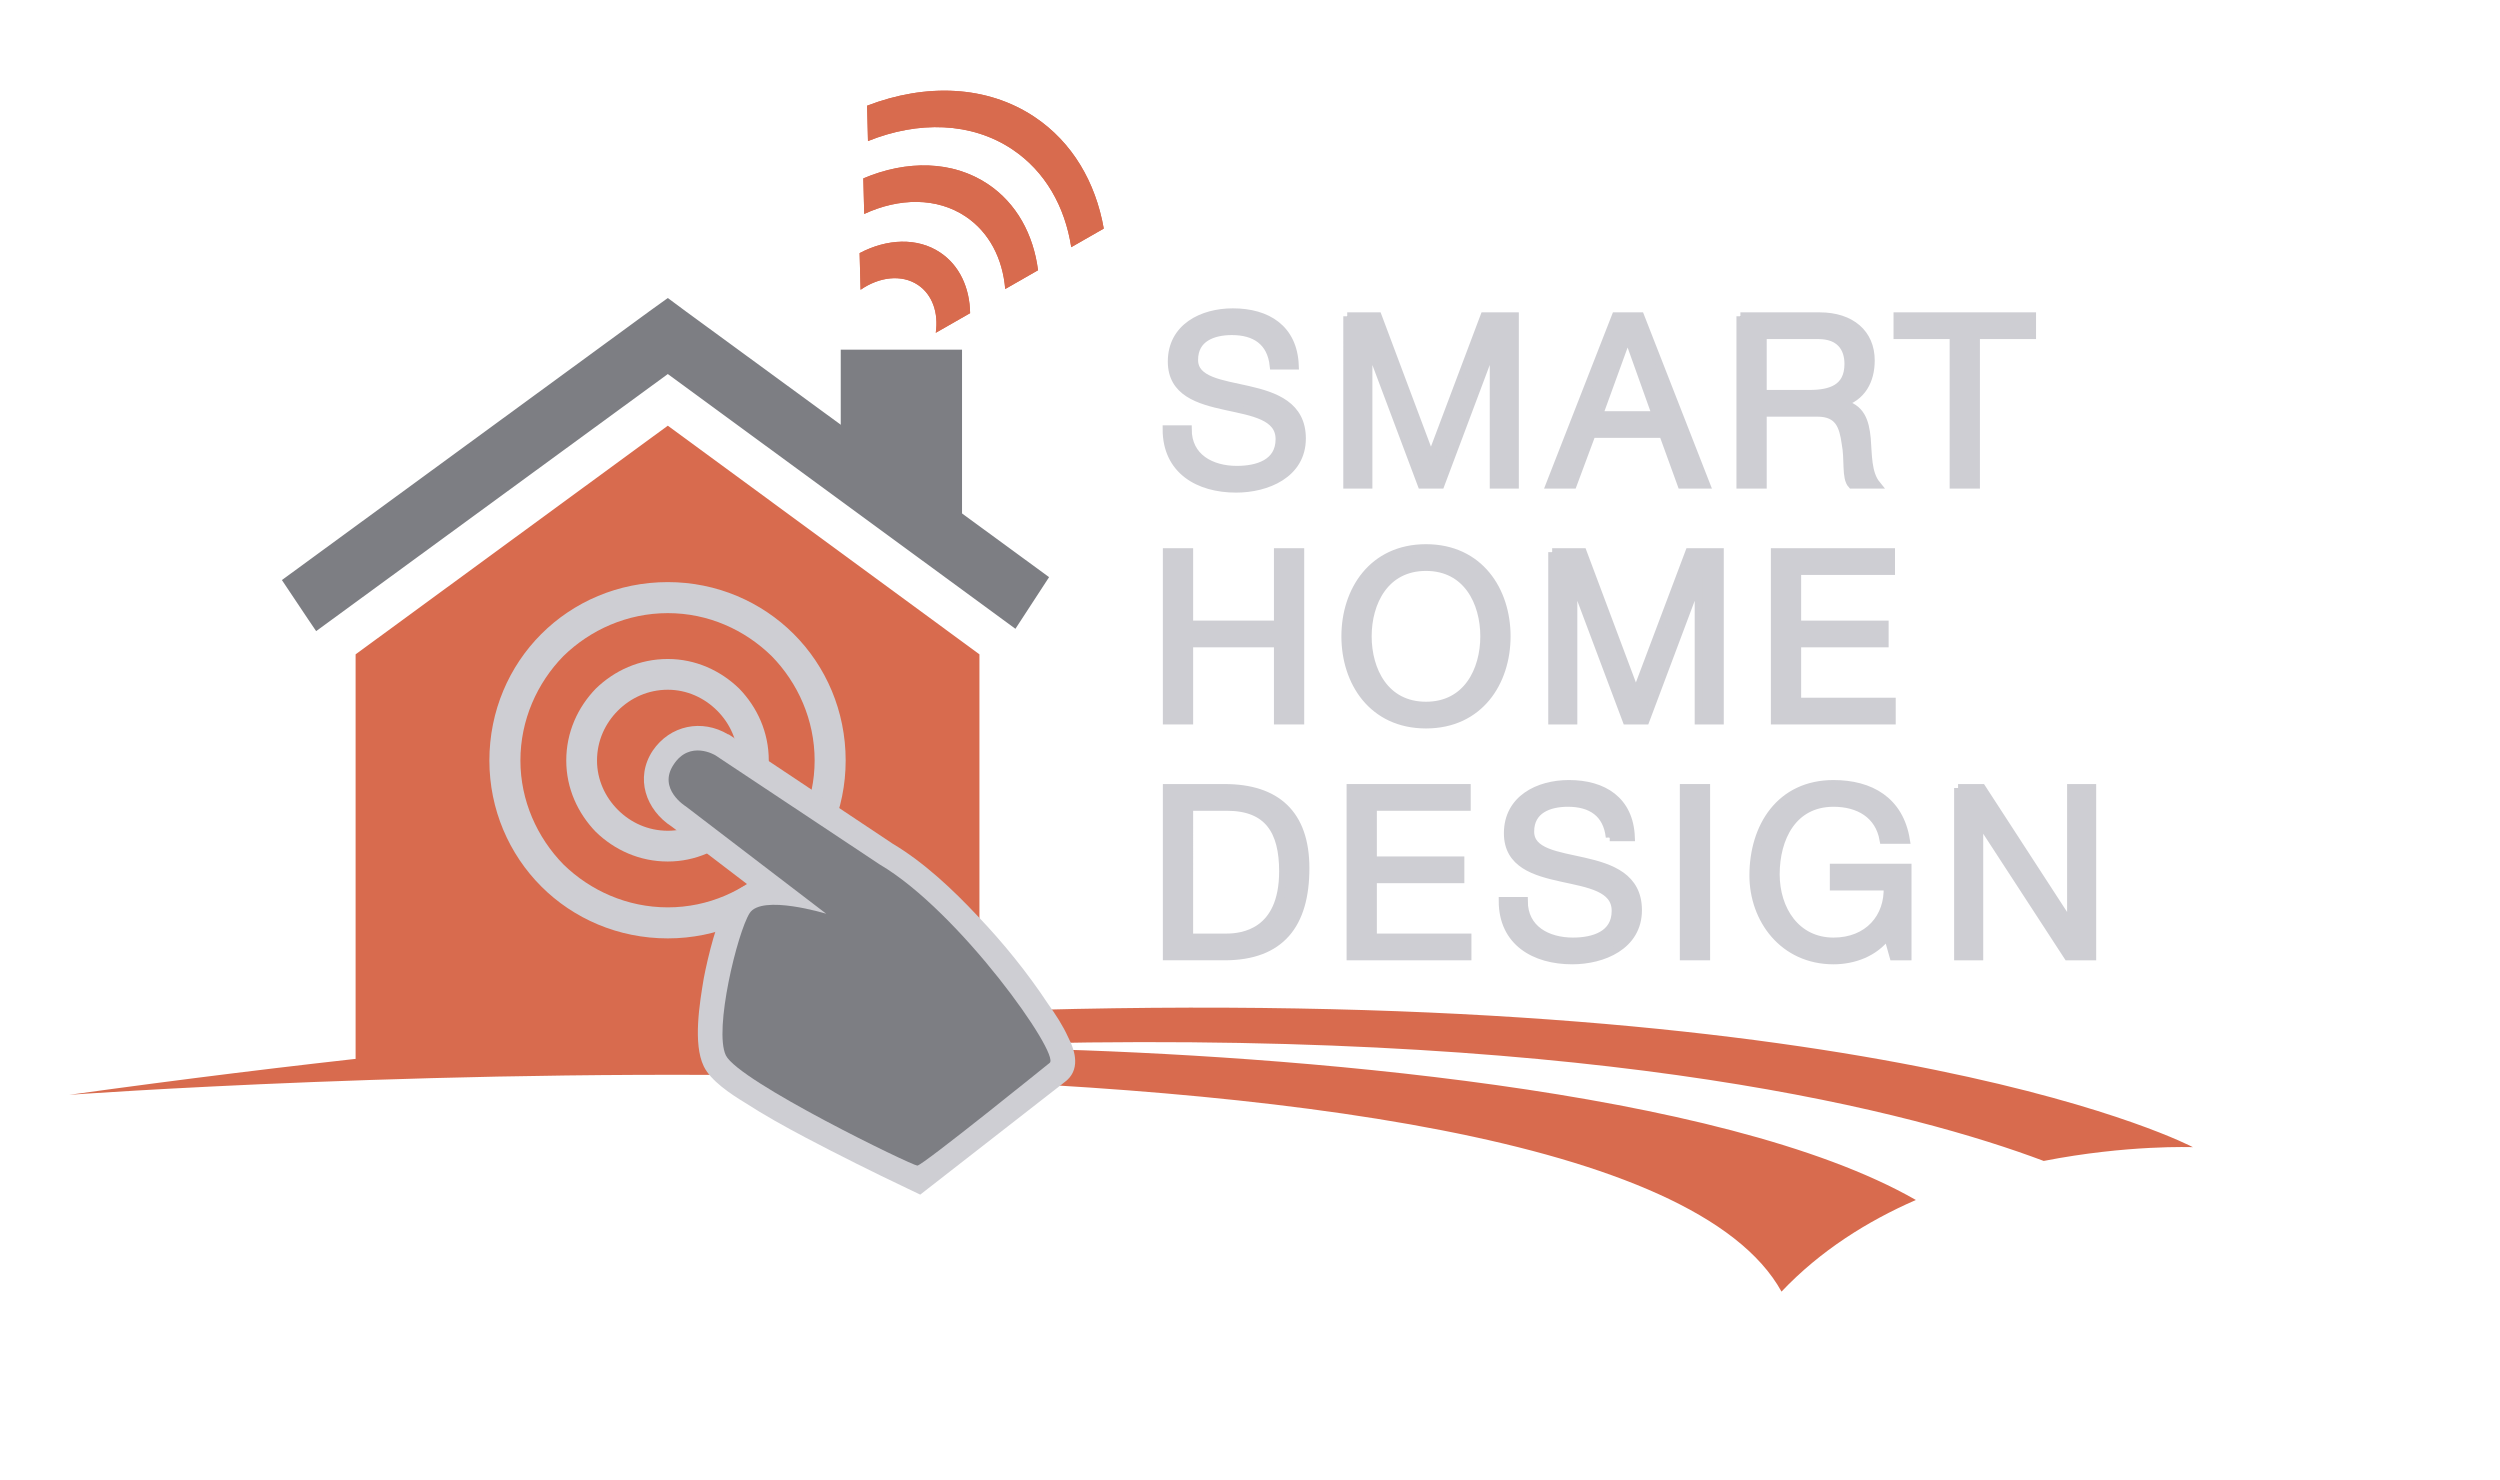<?xml version="1.0" encoding="utf-8"?>
<!-- Generator: Adobe Illustrator 16.0.0, SVG Export Plug-In . SVG Version: 6.00 Build 0)  -->
<!DOCTYPE svg PUBLIC "-//W3C//DTD SVG 1.1//EN" "http://www.w3.org/Graphics/SVG/1.1/DTD/svg11.dtd">
<svg version="1.1" id="_x31__xA0_Image_1_" xmlns="http://www.w3.org/2000/svg" xmlns:xlink="http://www.w3.org/1999/xlink" x="0px"
	 y="0px" width="636px" height="376.5px" viewBox="0 0 636 376.5" enable-background="new 0 0 636 376.5" xml:space="preserve">
<path fill="#D86B4E" d="M263.434,256.915c-47.54,1.279-101.799,4.779-163.449,11.42c-26.11,2.811-53.55,6.189-82.37,10.189
	c0,0,392.17-28.68,435.6,50.061c9.9-10.449,21.891-17.939,34.18-23.311c-49.32-28.26-160.359-36.83-223.96-38.459
	c-16.169-0.42-29.279-0.391-37.52-0.121c12.98-0.6,25.48-1.02,37.52-1.27c146.771-3.1,224.341,17.82,256.49,29.92
	c21.32-4.17,37.951-3.5,37.951-3.5S481.186,251.056,263.434,256.915z M225.155,266.726c-1.38,0.059-2.76,0.129-4.15,0.189
	C222.175,266.845,223.575,266.774,225.155,266.726z"/>
<path fill="#7D7E83" d="M71.716,147.566l93.452-68.355l4.724-3.396l4.576,3.396l92.417,67.617l-8.562,13.14l-88.432-64.812
	l-89.465,65.403C80.426,160.558,77.955,156.946,71.716,147.566L71.716,147.566z"/>
<polygon fill-rule="evenodd" clip-rule="evenodd" fill="#D86B4E" points="90.466,166.463 169.891,108.295 249.169,166.463 
	249.169,269.513 90.466,269.513 "/>
<polygon fill="#7D7E83" points="213.885,88.955 244.74,88.955 244.74,136.493 213.885,118.482 "/>
<path fill="#CECED3" d="M169.891,219.17c7.086,0,13.435-2.953,18.159-7.529c4.576-4.725,7.529-11.073,7.529-18.16
	c0-7.234-2.954-13.582-7.529-18.307c-4.724-4.577-11.073-7.529-18.159-7.529c-7.234,0-13.582,2.952-18.306,7.529
	c-4.576,4.725-7.529,11.073-7.529,18.307c0,7.087,2.953,13.436,7.529,18.16C156.309,216.217,162.657,219.17,169.891,219.17
	L169.891,219.17z M182.439,206.029c-3.248,3.248-7.675,5.314-12.548,5.314c-5.019,0-9.448-2.066-12.697-5.314
	c-3.248-3.247-5.313-7.677-5.313-12.549c0-5.02,2.066-9.448,5.313-12.697c3.249-3.248,7.678-5.314,12.697-5.314
	c4.873,0,9.301,2.066,12.548,5.314c3.249,3.249,5.316,7.677,5.316,12.697C187.755,198.353,185.688,202.782,182.439,206.029
	L182.439,206.029z"/>
<path fill="#CECED3" d="M169.894,238.728c12.449,0,23.837-5.01,32.036-13.209c8.198-8.198,13.208-19.587,13.208-32.036
	c0-12.602-5.01-23.989-13.208-32.188c-8.199-8.199-19.586-13.209-32.036-13.209c-12.602,0-23.989,5.01-32.188,13.209
	c-8.199,8.199-13.209,19.586-13.209,32.188c0,12.449,5.01,23.838,13.209,32.036C145.904,233.718,157.292,238.728,169.894,238.728
	L169.894,238.728z M196.312,219.901c-6.833,6.681-16.095,10.932-26.418,10.932c-10.325,0-19.738-4.251-26.569-10.932
	c-6.682-6.833-10.933-16.245-10.933-26.419c0-10.324,4.251-19.737,10.933-26.57c6.832-6.681,16.245-10.932,26.569-10.932
	c10.324,0,19.585,4.251,26.418,10.932c6.68,6.833,10.931,16.247,10.931,26.57C207.243,203.656,202.992,213.068,196.312,219.901
	L196.312,219.901z"/>
<path fill-rule="evenodd" clip-rule="evenodd" fill="#CECED3" d="M227.024,214.593c7.972,4.724,15.502,11.811,21.702,18.454
	c6.497,6.791,12.696,14.468,17.864,22.293c1.919,2.658,3.838,5.61,5.167,8.563c1.919,3.69,3.1,8.415-0.886,11.367l-36.76,28.642
	l-3.396-1.624c-8.71-4.134-17.273-8.416-25.688-12.845c-5.315-2.805-10.629-5.757-15.649-9.005
	c-3.396-2.067-8.563-5.463-10.333-9.154c-2.805-5.758-1.035-16.239,0-22.44c1.033-5.314,3.395-15.354,6.348-19.931
	c1.182-1.771,2.805-3.101,4.872-3.839l-19.34-14.764c-6.643-4.281-9.448-12.401-4.871-19.34c4.429-6.496,12.548-8.12,19.192-4.134
	h0.147L227.024,214.593z"/>
<path fill="#7D7E83" d="M223.776,219.907l-41.78-27.756c0,0-6.495-3.985-10.629,2.362c-4.133,6.201,3.1,10.631,3.1,10.631
	l35.728,27.312c0,0-16.388-5.019-19.488-0.147c-3.1,4.872-9.153,29.675-6.053,36.171c3.248,6.644,47.403,28.045,48.718,28.051
	s33.661-26.131,33.661-26.131C269.837,268.332,244.15,231.866,223.776,219.907L223.776,219.907z"/>
<g>
	<g>
		<path fill="#D86B4E" d="M246.796,79.664l-8.738,4.997c0.737-5-0.814-9.688-4.532-12.175c-4.126-2.755-9.818-2.08-14.596,1.233
			l-0.245-9.323c6.986-3.687,14.716-4.025,20.513-0.143C244.13,67.552,246.699,73.254,246.796,79.664z"/>
		<path fill="#D86B4E" d="M264.077,68.747l-8.349,4.775c-0.642-7.681-4.036-14.407-10.076-18.447
			c-7.304-4.888-16.891-4.781-25.794-0.647l-0.233-9.044c11.024-4.688,22.709-4.559,31.706,1.458
			C258.613,51.715,262.903,59.63,264.077,68.747z"/>
		<path fill="#D86B4E" d="M280.797,58.147l-8.275,4.733c-1.598-10.346-6.63-19.29-14.978-24.875
			c-10.435-6.982-23.91-7.286-36.731-2.121l-0.229-8.991c14.928-5.742,30.515-5.229,42.634,2.882
			C272.815,36.193,278.715,46.358,280.797,58.147z"/>
	</g>
	<g>
		<path fill="#D86B4E" d="M246.796,79.664l-8.738,4.997c0.737-5-0.814-9.688-4.532-12.175c-4.126-2.755-9.818-2.08-14.596,1.233
			l-0.245-9.323c6.986-3.687,14.716-4.025,20.513-0.143C244.13,67.552,246.699,73.254,246.796,79.664z"/>
		<path fill="#D86B4E" d="M264.077,68.747l-8.349,4.775c-0.642-7.681-4.036-14.407-10.076-18.447
			c-7.304-4.888-16.891-4.781-25.794-0.647l-0.233-9.044c11.024-4.688,22.709-4.559,31.706,1.458
			C258.613,51.715,262.903,59.63,264.077,68.747z"/>
		<path fill="#D86B4E" d="M280.797,58.147l-8.275,4.733c-1.598-10.346-6.63-19.29-14.978-24.875
			c-10.435-6.982-23.91-7.286-36.731-2.121l-0.229-8.991c14.928-5.742,30.515-5.229,42.634,2.882
			C272.815,36.193,278.715,46.358,280.797,58.147z"/>
	</g>
</g>
<g>
	<g>
		<path fill="#040D0B" d="M324.012,93.002c-0.66-6.12-4.74-8.76-10.62-8.76c-4.8,0-9.6,1.74-9.6,7.32c0,5.28,6.84,6.06,13.74,7.62
			c6.838,1.56,13.678,3.96,13.678,12.359c0,9.12-8.939,12.78-16.739,12.78c-9.6,0-17.699-4.68-17.699-15.12h5.4
			c0,7.2,5.999,10.32,12.479,10.32c5.16,0,10.859-1.62,10.859-7.8c0-5.88-6.84-6.9-13.679-8.399c-6.84-1.5-13.739-3.48-13.739-11.34
			c0-8.7,7.739-12.54,15.539-12.54c8.76,0,15.42,4.14,15.78,13.56H324.012z"/>
		<path fill="#040D0B" d="M342.732,80.462h7.801l13.498,35.999l13.561-35.999h7.799v42.838h-5.398V87.662h-0.121l-13.379,35.639
			h-4.859l-13.381-35.639h-0.119v35.639h-5.4V80.462z"/>
		<path fill="#040D0B" d="M411.012,80.462h6.299l16.74,42.838h-6.301l-4.68-12.899h-18.119l-4.799,12.899h-5.881L411.012,80.462z
			 M406.752,105.602h14.52l-7.141-19.979h-0.119L406.752,105.602z"/>
		<path fill="#040D0B" d="M442.752,80.462h20.158c8.041,0,13.02,4.38,13.02,11.22c0,5.16-2.279,9.419-7.439,10.859v0.12
			c4.98,0.96,6,4.62,6.42,8.82c0.359,4.2,0.121,8.879,2.52,11.819h-6.359c-1.619-1.74-0.721-6.36-1.561-10.56
			c-0.6-4.2-1.619-7.74-7.139-7.74h-13.92v18.299h-5.699V80.462z M460.33,100.202c5.34,0,9.9-1.38,9.9-7.62
			c0-4.2-2.279-7.32-7.619-7.32h-14.16v14.939H460.33z"/>
		<path fill="#040D0B" d="M496.992,85.262h-14.279v-4.8h34.258v4.8h-14.279v38.039h-5.699V85.262z"/>
		<path fill="#040D0B" d="M296.833,140.462h5.7v18.419h22.559v-18.419h5.699v42.838h-5.699v-19.619h-22.559v19.619h-5.7V140.462z"/>
		<path fill="#040D0B" d="M362.771,139.442c13.619,0,20.52,10.8,20.52,22.439s-6.9,22.438-20.52,22.438s-20.52-10.799-20.52-22.438
			S349.152,139.442,362.771,139.442z M362.771,179.521c10.439,0,14.818-8.999,14.818-17.639s-4.379-17.64-14.818-17.64
			s-14.82,9-14.82,17.64S352.332,179.521,362.771,179.521z"/>
		<path fill="#040D0B" d="M394.871,140.462h7.801l13.498,35.999l13.561-35.999h7.799v42.838h-5.398v-35.639h-0.121l-13.379,35.639
			h-4.859l-13.381-35.639h-0.119v35.639h-5.4V140.462z"/>
		<path fill="#040D0B" d="M451.51,140.462h29.58v4.8h-23.879v13.62h22.258v4.8h-22.258v14.819h24.059v4.8h-29.76V140.462z"/>
		<path fill="#040D0B" d="M296.833,200.463h14.699c13.201,0,20.58,6.6,20.58,20.398c0,14.34-6.301,22.439-20.58,22.439h-14.699
			V200.463z M302.533,238.501h9.479c3.899,0,14.4-1.08,14.4-16.859c0-10.199-3.781-16.379-14.28-16.379h-9.6V238.501z"/>
		<path fill="#040D0B" d="M343.572,200.463h29.578v4.8h-23.879v13.619h22.26v4.8h-22.26v14.819h24.059v4.8h-29.758V200.463z"/>
		<path fill="#040D0B" d="M409.51,213.002c-0.66-6.12-4.74-8.76-10.619-8.76c-4.801,0-9.6,1.74-9.6,7.32
			c0,5.279,6.84,6.06,13.74,7.619c6.838,1.56,13.678,3.96,13.678,12.359c0,9.12-8.939,12.779-16.738,12.779
			c-9.6,0-17.699-4.68-17.699-15.119h5.4c0,7.2,5.998,10.319,12.479,10.319c5.16,0,10.859-1.619,10.859-7.799
			c0-5.88-6.84-6.9-13.68-8.4s-13.738-3.479-13.738-11.339c0-8.7,7.738-12.54,15.539-12.54c8.76,0,15.42,4.14,15.779,13.56H409.51z"
			/>
		<path fill="#040D0B" d="M428.352,200.463h5.699v42.838h-5.699V200.463z"/>
		<path fill="#040D0B" d="M480.189,237.961c-3.301,4.5-8.701,6.359-13.74,6.359c-12.779,0-20.398-10.439-20.398-21.599
			c0-12.479,6.84-23.279,20.398-23.279c9.359,0,16.799,4.2,18.42,14.22h-5.701c-1.139-6.479-6.359-9.42-12.719-9.42
			c-10.379,0-14.699,9-14.699,18.18c0,8.939,5.16,17.099,14.699,17.099c8.82,0,14.1-6.18,13.74-13.979h-13.68v-4.801h18.779v22.56
			h-3.6L480.189,237.961z"/>
		<path fill="#040D0B" d="M498.129,200.463h6.061l22.559,34.738h0.119v-34.738h5.4v42.838h-6.24l-22.379-34.379h-0.119v34.379h-5.4
			V200.463z"/>
	</g>
	<g>
		<path fill="#CECED3" d="M324.012,93.002c-0.66-6.12-4.74-8.76-10.62-8.76c-4.8,0-9.6,1.74-9.6,7.32c0,5.28,6.84,6.06,13.74,7.62
			c6.838,1.56,13.678,3.96,13.678,12.359c0,9.12-8.939,12.78-16.739,12.78c-9.6,0-17.699-4.68-17.699-15.12h5.4
			c0,7.2,5.999,10.32,12.479,10.32c5.16,0,10.859-1.62,10.859-7.8c0-5.88-6.84-6.9-13.679-8.399c-6.84-1.5-13.739-3.48-13.739-11.34
			c0-8.7,7.739-12.54,15.539-12.54c8.76,0,15.42,4.14,15.78,13.56H324.012z"/>
		<path fill="#CECED3" d="M342.732,80.462h7.801l13.498,35.999l13.561-35.999h7.799v42.838h-5.398V87.662h-0.121l-13.379,35.639
			h-4.859l-13.381-35.639h-0.119v35.639h-5.4V80.462z"/>
		<path fill="#CECED3" d="M411.012,80.462h6.299l16.74,42.838h-6.301l-4.68-12.899h-18.119l-4.799,12.899h-5.881L411.012,80.462z
			 M406.752,105.602h14.52l-7.141-19.979h-0.119L406.752,105.602z"/>
		<path fill="#CECED3" d="M442.752,80.462h20.158c8.041,0,13.02,4.38,13.02,11.22c0,5.16-2.279,9.419-7.439,10.859v0.12
			c4.98,0.96,6,4.62,6.42,8.82c0.359,4.2,0.121,8.879,2.52,11.819h-6.359c-1.619-1.74-0.721-6.36-1.561-10.56
			c-0.6-4.2-1.619-7.74-7.139-7.74h-13.92v18.299h-5.699V80.462z M460.33,100.202c5.34,0,9.9-1.38,9.9-7.62
			c0-4.2-2.279-7.32-7.619-7.32h-14.16v14.939H460.33z"/>
		<path fill="#CECED3" d="M496.992,85.262h-14.279v-4.8h34.258v4.8h-14.279v38.039h-5.699V85.262z"/>
		<path fill="#CECED3" d="M296.833,140.462h5.7v18.419h22.559v-18.419h5.699v42.838h-5.699v-19.619h-22.559v19.619h-5.7V140.462z"/>
		<path fill="#CECED3" d="M362.771,139.442c13.619,0,20.52,10.8,20.52,22.439s-6.9,22.438-20.52,22.438s-20.52-10.799-20.52-22.438
			S349.152,139.442,362.771,139.442z M362.771,179.521c10.439,0,14.818-8.999,14.818-17.639s-4.379-17.64-14.818-17.64
			s-14.82,9-14.82,17.64S352.332,179.521,362.771,179.521z"/>
		<path fill="#CECED3" d="M394.871,140.462h7.801l13.498,35.999l13.561-35.999h7.799v42.838h-5.398v-35.639h-0.121l-13.379,35.639
			h-4.859l-13.381-35.639h-0.119v35.639h-5.4V140.462z"/>
		<path fill="#CECED3" d="M451.51,140.462h29.58v4.8h-23.879v13.62h22.258v4.8h-22.258v14.819h24.059v4.8h-29.76V140.462z"/>
		<path fill="#CECED3" d="M296.833,200.463h14.699c13.201,0,20.58,6.6,20.58,20.398c0,14.34-6.301,22.439-20.58,22.439h-14.699
			V200.463z M302.533,238.501h9.479c3.899,0,14.4-1.08,14.4-16.859c0-10.199-3.781-16.379-14.28-16.379h-9.6V238.501z"/>
		<path fill="#CECED3" d="M343.572,200.463h29.578v4.8h-23.879v13.619h22.26v4.8h-22.26v14.819h24.059v4.8h-29.758V200.463z"/>
		<path fill="#CECED3" d="M409.51,213.002c-0.66-6.12-4.74-8.76-10.619-8.76c-4.801,0-9.6,1.74-9.6,7.32
			c0,5.279,6.84,6.06,13.74,7.619c6.838,1.56,13.678,3.96,13.678,12.359c0,9.12-8.939,12.779-16.738,12.779
			c-9.6,0-17.699-4.68-17.699-15.119h5.4c0,7.2,5.998,10.319,12.479,10.319c5.16,0,10.859-1.619,10.859-7.799
			c0-5.88-6.84-6.9-13.68-8.4s-13.738-3.479-13.738-11.339c0-8.7,7.738-12.54,15.539-12.54c8.76,0,15.42,4.14,15.779,13.56H409.51z"
			/>
		<path fill="#CECED3" d="M428.352,200.463h5.699v42.838h-5.699V200.463z"/>
		<path fill="#CECED3" d="M480.189,237.961c-3.301,4.5-8.701,6.359-13.74,6.359c-12.779,0-20.398-10.439-20.398-21.599
			c0-12.479,6.84-23.279,20.398-23.279c9.359,0,16.799,4.2,18.42,14.22h-5.701c-1.139-6.479-6.359-9.42-12.719-9.42
			c-10.379,0-14.699,9-14.699,18.18c0,8.939,5.16,17.099,14.699,17.099c8.82,0,14.1-6.18,13.74-13.979h-13.68v-4.801h18.779v22.56
			h-3.6L480.189,237.961z"/>
		<path fill="#CECED3" d="M498.129,200.463h6.061l22.559,34.738h0.119v-34.738h5.4v42.838h-6.24l-22.379-34.379h-0.119v34.379h-5.4
			V200.463z"/>
	</g>
	<g>
		<path fill="none" stroke="#CECED3" stroke-width="2" stroke-miterlimit="10" d="M324.012,93.002c-0.66-6.12-4.74-8.76-10.62-8.76
			c-4.8,0-9.6,1.74-9.6,7.32c0,5.28,6.84,6.06,13.74,7.62c6.838,1.56,13.678,3.96,13.678,12.359c0,9.12-8.939,12.78-16.739,12.78
			c-9.6,0-17.699-4.68-17.699-15.12h5.4c0,7.2,5.999,10.32,12.479,10.32c5.16,0,10.859-1.62,10.859-7.8
			c0-5.88-6.84-6.9-13.679-8.399c-6.84-1.5-13.739-3.48-13.739-11.34c0-8.7,7.739-12.54,15.539-12.54c8.76,0,15.42,4.14,15.78,13.56
			H324.012z"/>
		<path fill="none" stroke="#CECED3" stroke-width="2" stroke-miterlimit="10" d="M342.732,80.462h7.801l13.498,35.999
			l13.561-35.999h7.799v42.838h-5.398V87.662h-0.121l-13.379,35.639h-4.859l-13.381-35.639h-0.119v35.639h-5.4V80.462z"/>
		<path fill="none" stroke="#CECED3" stroke-width="2" stroke-miterlimit="10" d="M411.012,80.462h6.299l16.74,42.838h-6.301
			l-4.68-12.899h-18.119l-4.799,12.899h-5.881L411.012,80.462z M406.752,105.602h14.52l-7.141-19.979h-0.119L406.752,105.602z"/>
		<path fill="none" stroke="#CECED3" stroke-width="2" stroke-miterlimit="10" d="M442.752,80.462h20.158
			c8.041,0,13.02,4.38,13.02,11.22c0,5.16-2.279,9.419-7.439,10.859v0.12c4.98,0.96,6,4.62,6.42,8.82
			c0.359,4.2,0.121,8.879,2.52,11.819h-6.359c-1.619-1.74-0.721-6.36-1.561-10.56c-0.6-4.2-1.619-7.74-7.139-7.74h-13.92v18.299
			h-5.699V80.462z M460.33,100.202c5.34,0,9.9-1.38,9.9-7.62c0-4.2-2.279-7.32-7.619-7.32h-14.16v14.939H460.33z"/>
		<path fill="none" stroke="#CECED3" stroke-width="2" stroke-miterlimit="10" d="M496.992,85.262h-14.279v-4.8h34.258v4.8h-14.279
			v38.039h-5.699V85.262z"/>
		<path fill="none" stroke="#CECED3" stroke-width="2" stroke-miterlimit="10" d="M296.833,140.462h5.7v18.419h22.559v-18.419h5.699
			v42.838h-5.699v-19.619h-22.559v19.619h-5.7V140.462z"/>
		<path fill="none" stroke="#CECED3" stroke-width="2" stroke-miterlimit="10" d="M362.771,139.442
			c13.619,0,20.52,10.8,20.52,22.439s-6.9,22.438-20.52,22.438s-20.52-10.799-20.52-22.438S349.152,139.442,362.771,139.442z
			 M362.771,179.521c10.439,0,14.818-8.999,14.818-17.639s-4.379-17.64-14.818-17.64s-14.82,9-14.82,17.64
			S352.332,179.521,362.771,179.521z"/>
		<path fill="none" stroke="#CECED3" stroke-width="2" stroke-miterlimit="10" d="M394.871,140.462h7.801l13.498,35.999
			l13.561-35.999h7.799v42.838h-5.398v-35.639h-0.121l-13.379,35.639h-4.859l-13.381-35.639h-0.119v35.639h-5.4V140.462z"/>
		<path fill="none" stroke="#CECED3" stroke-width="2" stroke-miterlimit="10" d="M451.51,140.462h29.58v4.8h-23.879v13.62h22.258
			v4.8h-22.258v14.819h24.059v4.8h-29.76V140.462z"/>
		<path fill="none" stroke="#CECED3" stroke-width="2" stroke-miterlimit="10" d="M296.833,200.463h14.699
			c13.201,0,20.58,6.6,20.58,20.398c0,14.34-6.301,22.439-20.58,22.439h-14.699V200.463z M302.533,238.501h9.479
			c3.899,0,14.4-1.08,14.4-16.859c0-10.199-3.781-16.379-14.28-16.379h-9.6V238.501z"/>
		<path fill="none" stroke="#CECED3" stroke-width="2" stroke-miterlimit="10" d="M343.572,200.463h29.578v4.8h-23.879v13.619h22.26
			v4.8h-22.26v14.819h24.059v4.8h-29.758V200.463z"/>
		<path fill="none" stroke="#CECED3" stroke-width="2" stroke-miterlimit="10" d="M409.51,213.002c-0.66-6.12-4.74-8.76-10.619-8.76
			c-4.801,0-9.6,1.74-9.6,7.32c0,5.279,6.84,6.06,13.74,7.619c6.838,1.56,13.678,3.96,13.678,12.359
			c0,9.12-8.939,12.779-16.738,12.779c-9.6,0-17.699-4.68-17.699-15.119h5.4c0,7.2,5.998,10.319,12.479,10.319
			c5.16,0,10.859-1.619,10.859-7.799c0-5.88-6.84-6.9-13.68-8.4s-13.738-3.479-13.738-11.339c0-8.7,7.738-12.54,15.539-12.54
			c8.76,0,15.42,4.14,15.779,13.56H409.51z"/>
		<path fill="none" stroke="#CECED3" stroke-width="2" stroke-miterlimit="10" d="M428.352,200.463h5.699v42.838h-5.699V200.463z"/>
		<path fill="none" stroke="#CECED3" stroke-width="2" stroke-miterlimit="10" d="M480.189,237.961
			c-3.301,4.5-8.701,6.359-13.74,6.359c-12.779,0-20.398-10.439-20.398-21.599c0-12.479,6.84-23.279,20.398-23.279
			c9.359,0,16.799,4.2,18.42,14.22h-5.701c-1.139-6.479-6.359-9.42-12.719-9.42c-10.379,0-14.699,9-14.699,18.18
			c0,8.939,5.16,17.099,14.699,17.099c8.82,0,14.1-6.18,13.74-13.979h-13.68v-4.801h18.779v22.56h-3.6L480.189,237.961z"/>
		<path fill="none" stroke="#CECED3" stroke-width="2" stroke-miterlimit="10" d="M498.129,200.463h6.061l22.559,34.738h0.119
			v-34.738h5.4v42.838h-6.24l-22.379-34.379h-0.119v34.379h-5.4V200.463z"/>
	</g>
</g>
</svg>
